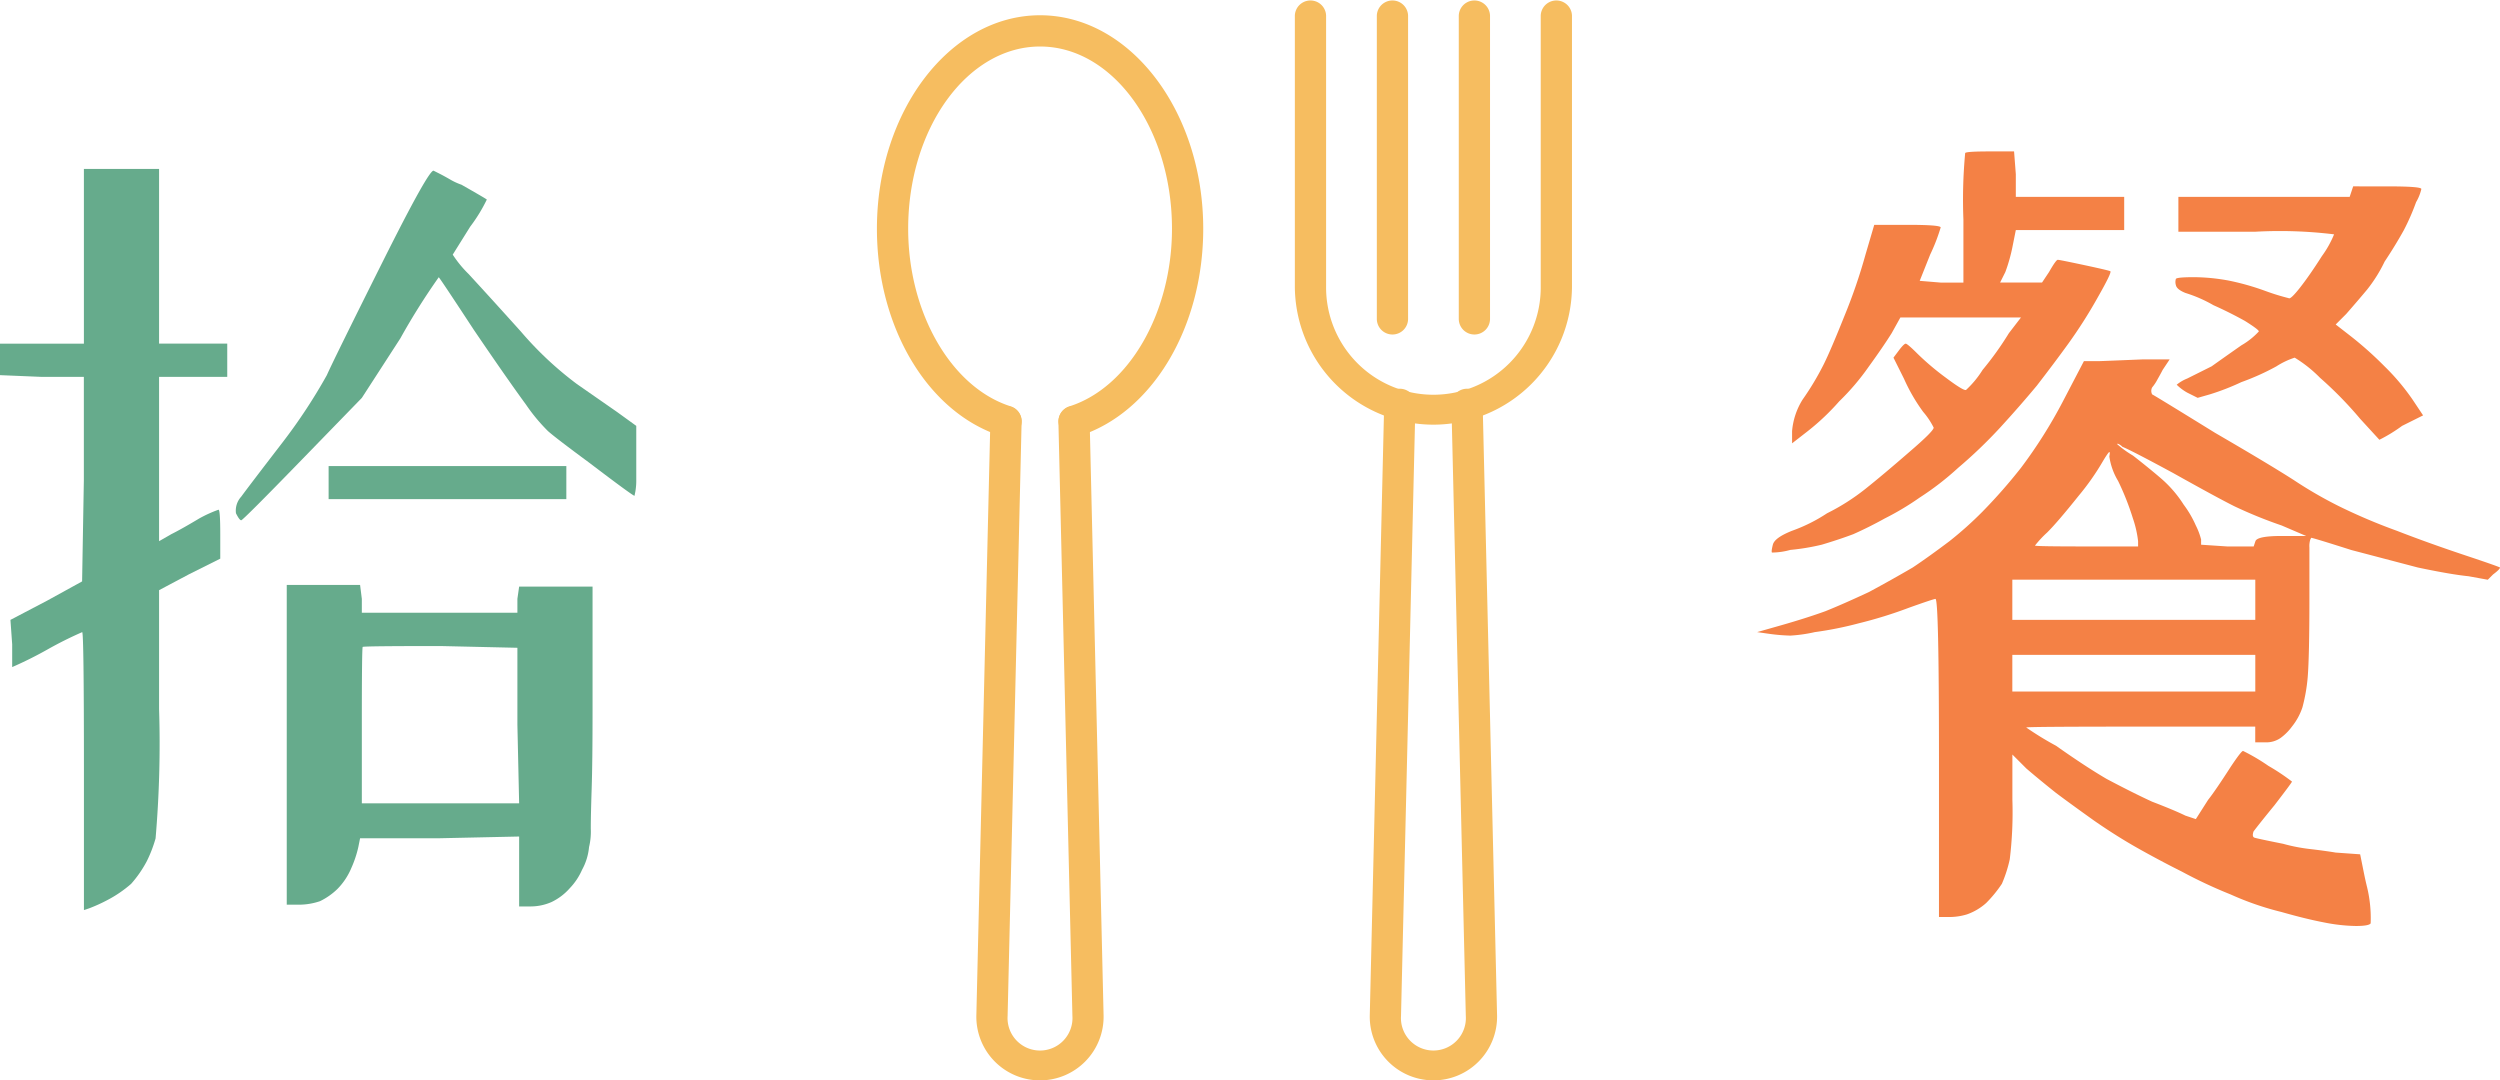 <svg xmlns="http://www.w3.org/2000/svg" width="161.685" height="69.871" viewBox="0 0 161.685 69.871">
  <g id="Group_128" data-name="Group 128" transform="translate(-100.212 -50.707)">
    <path id="Path_251" data-name="Path 251" d="M38.248-53.845l.339.17q.339.17.735.4a4.143,4.143,0,0,0,.735.339q1.583.9,1.639.961a10.343,10.343,0,0,1-1.074,1.752l-1.13,1.809a7.252,7.252,0,0,0,1.017,1.244q1.357,1.47,3.391,3.731a22.3,22.3,0,0,0,3.618,3.391l2.6,1.809,1.244.9v3.448a4.266,4.266,0,0,1-.057.791l-.057.283q-.113,0-2.939-2.148Q46.161-36.549,45.653-37a11.592,11.592,0,0,1-1.413-1.7q-1.244-1.7-3.391-4.861-2.148-3.278-2.261-3.391A43.553,43.553,0,0,0,36.1-42.992l-2.487,3.844-3.844,3.957q-3.844,3.957-3.957,3.957t-.339-.452a1.335,1.335,0,0,1,.339-1.074q.452-.622,2.713-3.561a35.405,35.405,0,0,0,2.826-4.3q.452-1.017,3.618-7.348Q37.909-53.845,38.248-53.845ZM20.5-53.958v11.3h4.409v2.148H20.5v10.627l.791-.452q.678-.339,1.809-1.017a8.19,8.19,0,0,1,1.244-.565q.113,0,.113,1.583v1.583l-2.035,1.017L20.5-26.713v7.687a71.615,71.615,0,0,1-.226,8.366,8.5,8.5,0,0,1-.565,1.47,7.427,7.427,0,0,1-1.017,1.47,7.837,7.837,0,0,1-1.583,1.074,10.174,10.174,0,0,1-1.13.509l-.339.113v-9.044q0-8.931-.113-8.931a24.931,24.931,0,0,0-2.261,1.13A24.932,24.932,0,0,1,11-21.739v-1.47l-.113-1.583,2.374-1.244,2.261-1.244.113-6.557v-6.67H12.925l-2.713-.113v-2.035h5.426v-11.3H20.5Zm13,26.906.113.9v.9H43.674v-.9l.113-.791h4.748v8.026q0,3.278-.057,5.031t-.057,2.6a4.253,4.253,0,0,1-.113,1.187,3.757,3.757,0,0,1-.452,1.47,4.061,4.061,0,0,1-.791,1.187,3.69,3.69,0,0,1-1.187.9,3.379,3.379,0,0,1-1.413.283h-.678v-4.522l-5.2.113H33.5l-.113.565a7.1,7.1,0,0,1-.452,1.357,4.277,4.277,0,0,1-.9,1.357,4.3,4.3,0,0,1-1.13.791,4.268,4.268,0,0,1-1.357.226h-.791V-27.052H33.5ZM38.7-23.1q-4.974,0-5.031.057T33.613-17.9v4.974H43.787l-.113-5.087v-4.974Zm8.139-9.5H31.465V-34.74H46.84Z" transform="translate(90 115.589)" fill="#66ab8c"/>
    <path id="Path_250" data-name="Path 250" d="M22.552-55.338l.113,1.47v1.47h7.009v2.148H22.665l-.226,1.13a10.731,10.731,0,0,1-.452,1.583l-.339.678h2.713l.452-.678q.452-.791.565-.791t1.7.339q1.583.339,1.7.4t-.848,1.752A31.056,31.056,0,0,1,26.057-42.9q-.9,1.244-2.035,2.713-1.13,1.357-2.374,2.713a30.474,30.474,0,0,1-2.713,2.6,18.42,18.42,0,0,1-2.487,1.922A17.945,17.945,0,0,1,14.187-31.6q-1.017.565-2.035,1.017-.9.339-2.035.678a14.3,14.3,0,0,1-2.035.339,4.456,4.456,0,0,1-1.187.17q-.057-.057.057-.509t1.244-.9a10.5,10.5,0,0,0,2.261-1.13,13.958,13.958,0,0,0,2.487-1.583q1.13-.9,2.826-2.374,1.583-1.357,1.583-1.583a4.917,4.917,0,0,0-.678-1.017,11.51,11.51,0,0,1-1.244-2.148L14.752-42l.339-.452q.339-.452.452-.452t.791.678A17.147,17.147,0,0,0,18.143-40.7q1.13.848,1.3.791a6.275,6.275,0,0,0,1.074-1.3,20.217,20.217,0,0,0,1.7-2.374L23-44.6H15.2l-.565,1.017q-.565.9-1.47,2.148a15.4,15.4,0,0,1-1.922,2.261A15.2,15.2,0,0,1,9.212-37.25l-1.017.791v-.791a4.558,4.558,0,0,1,.678-2.035,17.945,17.945,0,0,0,1.357-2.261q.452-.9,1.357-3.165a34.947,34.947,0,0,0,1.357-3.957l.565-1.922h2.148q2.148,0,2.148.17a11.947,11.947,0,0,1-.678,1.752l-.678,1.7,1.357.113h1.47v-4.07a32.613,32.613,0,0,1,.113-4.3q0-.113,1.583-.113Zm24.192,2.261q2.148,0,2.148.17a2.975,2.975,0,0,1-.339.848,14.78,14.78,0,0,1-.791,1.809q-.565,1.017-1.244,2.035a9.445,9.445,0,0,1-1.13,1.809q-.565.678-1.357,1.583l-.678.678,1.017.791a23.374,23.374,0,0,1,2.148,1.922,14.407,14.407,0,0,1,1.809,2.148l.678,1.017-1.357.678a10.108,10.108,0,0,1-1.47.9l-1.244-1.357a24.527,24.527,0,0,0-2.6-2.657A8.445,8.445,0,0,0,40.7-42a5.08,5.08,0,0,0-1.187.565,15.7,15.7,0,0,1-2.261,1.017,15.438,15.438,0,0,1-2.035.791l-.791.226-.678-.339a3.151,3.151,0,0,1-.678-.509,2.5,2.5,0,0,1,.678-.4l1.583-.791q.791-.565,1.922-1.357a4.76,4.76,0,0,0,1.13-.9q0-.113-.9-.678-1.017-.565-2.035-1.017a8.817,8.817,0,0,0-1.809-.791q-.565-.226-.622-.509a.676.676,0,0,1,0-.4q.057-.113,1.187-.113a12.737,12.737,0,0,1,2.261.226,16.362,16.362,0,0,1,2.374.678,14.508,14.508,0,0,0,1.47.452q.113.113.735-.678t1.413-2.035a6.622,6.622,0,0,0,.791-1.413,28.776,28.776,0,0,0-5.087-.17H33.179V-52.4H44.257l.113-.339.113-.339ZM32.613-41.885l-.452.678q-.113.226-.339.622a2.812,2.812,0,0,1-.339.509.48.48,0,0,0,0,.452q.226.113,4.07,2.487,3.5,2.035,5.087,3.052a27.312,27.312,0,0,0,2.939,1.7,37.07,37.07,0,0,0,3.731,1.583q2.035.791,4.409,1.583,2.035.678,2.261.791,0,.113-.452.452l-.339.339-1.244-.226q-1.13-.113-3.278-.565l-4.3-1.13q-2.487-.791-2.6-.791l-.057.113a1.4,1.4,0,0,0-.057.509v3.222q0,3.844-.113,5.2a11.133,11.133,0,0,1-.339,1.922,4,4,0,0,1-.678,1.244,3.392,3.392,0,0,1-.735.735,1.61,1.61,0,0,1-.961.283h-.678v-1.017H30.8q-7.461,0-7.461.057A20.257,20.257,0,0,0,25.265-16.9q1.922,1.357,3.278,2.148,1.7.9,2.939,1.47,1.47.565,2.148.9l.678.226L35.1-13.4q.452-.565,1.47-2.148.678-1.017.791-1.017A12.631,12.631,0,0,1,39-15.6a13.732,13.732,0,0,1,1.526,1.017q0,.057-1.13,1.526-1.017,1.244-1.357,1.7-.113.339.057.4t1.865.4a11.121,11.121,0,0,0,1.752.339q.961.113,1.639.226l1.583.113.057.283.17.848q.113.565.226,1.017a8.592,8.592,0,0,1,.226,2.317q-.113.17-.961.17a11.129,11.129,0,0,1-2.035-.226q-1.187-.226-2.77-.678a18.926,18.926,0,0,1-3.278-1.13A30.8,30.8,0,0,1,33.4-8.762q-1.357-.678-2.77-1.47T27.752-12.04q-1.583-1.13-2.487-1.809-1.13-.9-1.922-1.583l-.9-.9V-13.4a25.193,25.193,0,0,1-.17,3.844,8.578,8.578,0,0,1-.509,1.583,8.134,8.134,0,0,1-1.017,1.244,3.681,3.681,0,0,1-1.244.735,3.917,3.917,0,0,1-1.13.17h-.678V-16.11q0-10.287-.226-10.287-.113,0-1.7.565a28.234,28.234,0,0,1-3.278,1.017,22.941,22.941,0,0,1-2.826.565,9.526,9.526,0,0,1-1.583.226,11.994,11.994,0,0,1-1.357-.113l-.791-.113L7.517-24.7q1.583-.452,2.826-.9,1.13-.452,2.826-1.244,1.47-.791,2.826-1.583,1.017-.678,2.374-1.7a23.372,23.372,0,0,0,2.148-1.922A34.616,34.616,0,0,0,23-34.876a30.993,30.993,0,0,0,2.713-4.3l1.357-2.6h1.017q.113,0,2.826-.113Zm-3.052,5.652a.886.886,0,0,0-.226-.17q-.113-.057-.113,0a6.683,6.683,0,0,0,1.017.735q1.017.791,1.809,1.47a7.656,7.656,0,0,1,1.47,1.7,6.818,6.818,0,0,1,.791,1.357,4.418,4.418,0,0,1,.339.9v.339l1.7.113h1.7l.113-.339q.113-.339,1.7-.339h1.583l-1.583-.678A29.075,29.075,0,0,1,36.8-32.389q-1.13-.565-3.957-2.148Q30.126-36.007,29.561-36.233Zm.678,4.635a17.018,17.018,0,0,0-.961-2.431,4.216,4.216,0,0,1-.565-1.583q.057-.283,0-.283t-.4.565a16.086,16.086,0,0,1-1.583,2.261q-1.357,1.7-2.035,2.374a6.854,6.854,0,0,0-.791.848q0,.057,3.278.057h3.391v-.339A6.891,6.891,0,0,0,30.239-31.6Zm-7.8,6.557H38.153v-2.6H22.439Zm0,4.635H38.153V-22.78H22.439Z" transform="translate(207.918 115.838)" fill="#f48145"/>
    <g id="Group_73" data-name="Group 73" transform="translate(156.921 50.707)">
      <g id="Group_67" data-name="Group 67" transform="translate(6.435 26.234)">
        <path id="Path_218" data-name="Path 218" d="M656.488,703.513a4.117,4.117,0,0,1-4.116-4.214l.906-38.437a1.011,1.011,0,0,1,2.021.047l-.906,38.437a2.1,2.1,0,1,0,4.191,0l-.906-38.437a1.011,1.011,0,0,1,2.021-.047L660.6,699.3a4.117,4.117,0,0,1-4.116,4.214Z" transform="translate(-652.371 -659.875)" fill="#f6bd60"/>
      </g>
      <g id="Group_68" data-name="Group 68" transform="translate(31.879 25.142)">
        <path id="Path_219" data-name="Path 219" d="M732.023,701.363a4.117,4.117,0,0,1-4.116-4.214l.932-39.529a1.011,1.011,0,0,1,1.01-.987h.024a1.01,1.01,0,0,1,.986,1.034l-.932,39.529a2.1,2.1,0,1,0,4.191,0l-.932-39.529a1.01,1.01,0,0,1,.986-1.034h.025a1.01,1.01,0,0,1,1.01.987l.932,39.529a4.117,4.117,0,0,1-4.116,4.214Z" transform="translate(-727.906 -656.634)" fill="#f6bd60"/>
      </g>
      <g id="Group_69" data-name="Group 69" transform="translate(0 0.986)">
        <path id="Path_220" data-name="Path 220" d="M646.019,612.192a1.011,1.011,0,0,1-.3-1.974c3.845-1.216,6.636-6.047,6.636-11.488,0-6.5-3.827-11.785-8.531-11.785s-8.531,5.287-8.531,11.785c0,5.441,2.791,10.273,6.635,11.488a1.01,1.01,0,0,1-.609,1.927c-4.738-1.5-8.047-7.014-8.047-13.415,0-7.613,4.734-13.806,10.552-13.806s10.552,6.194,10.552,13.806c0,6.4-3.309,11.917-8.047,13.415A1.014,1.014,0,0,1,646.019,612.192Z" transform="translate(-633.267 -584.923)" fill="#f6bd60"/>
      </g>
      <g id="Group_70" data-name="Group 70" transform="translate(27.034 0)">
        <path id="Path_221" data-name="Path 221" d="M722.485,609.46a8.972,8.972,0,0,1-8.962-8.962V583.005a1.011,1.011,0,0,1,2.021,0V600.5a6.941,6.941,0,1,0,13.881,0V583.005a1.011,1.011,0,0,1,2.021,0V600.5A8.972,8.972,0,0,1,722.485,609.46Z" transform="translate(-713.523 -581.995)" fill="#f6bd60"/>
      </g>
      <g id="Group_71" data-name="Group 71" transform="translate(32.335 0)">
        <path id="Path_222" data-name="Path 222" d="M730.271,603.629a1.01,1.01,0,0,1-1.01-1.01V583.005a1.011,1.011,0,0,1,2.021,0v19.613A1.01,1.01,0,0,1,730.271,603.629Z" transform="translate(-729.26 -581.995)" fill="#f6bd60"/>
      </g>
      <g id="Group_72" data-name="Group 72" transform="translate(37.636 0)">
        <path id="Path_223" data-name="Path 223" d="M746.007,603.629a1.01,1.01,0,0,1-1.01-1.01V583.005a1.011,1.011,0,0,1,2.021,0v19.613A1.011,1.011,0,0,1,746.007,603.629Z" transform="translate(-744.997 -581.995)" fill="#f6bd60"/>
      </g>
    </g>
  </g>
</svg>
